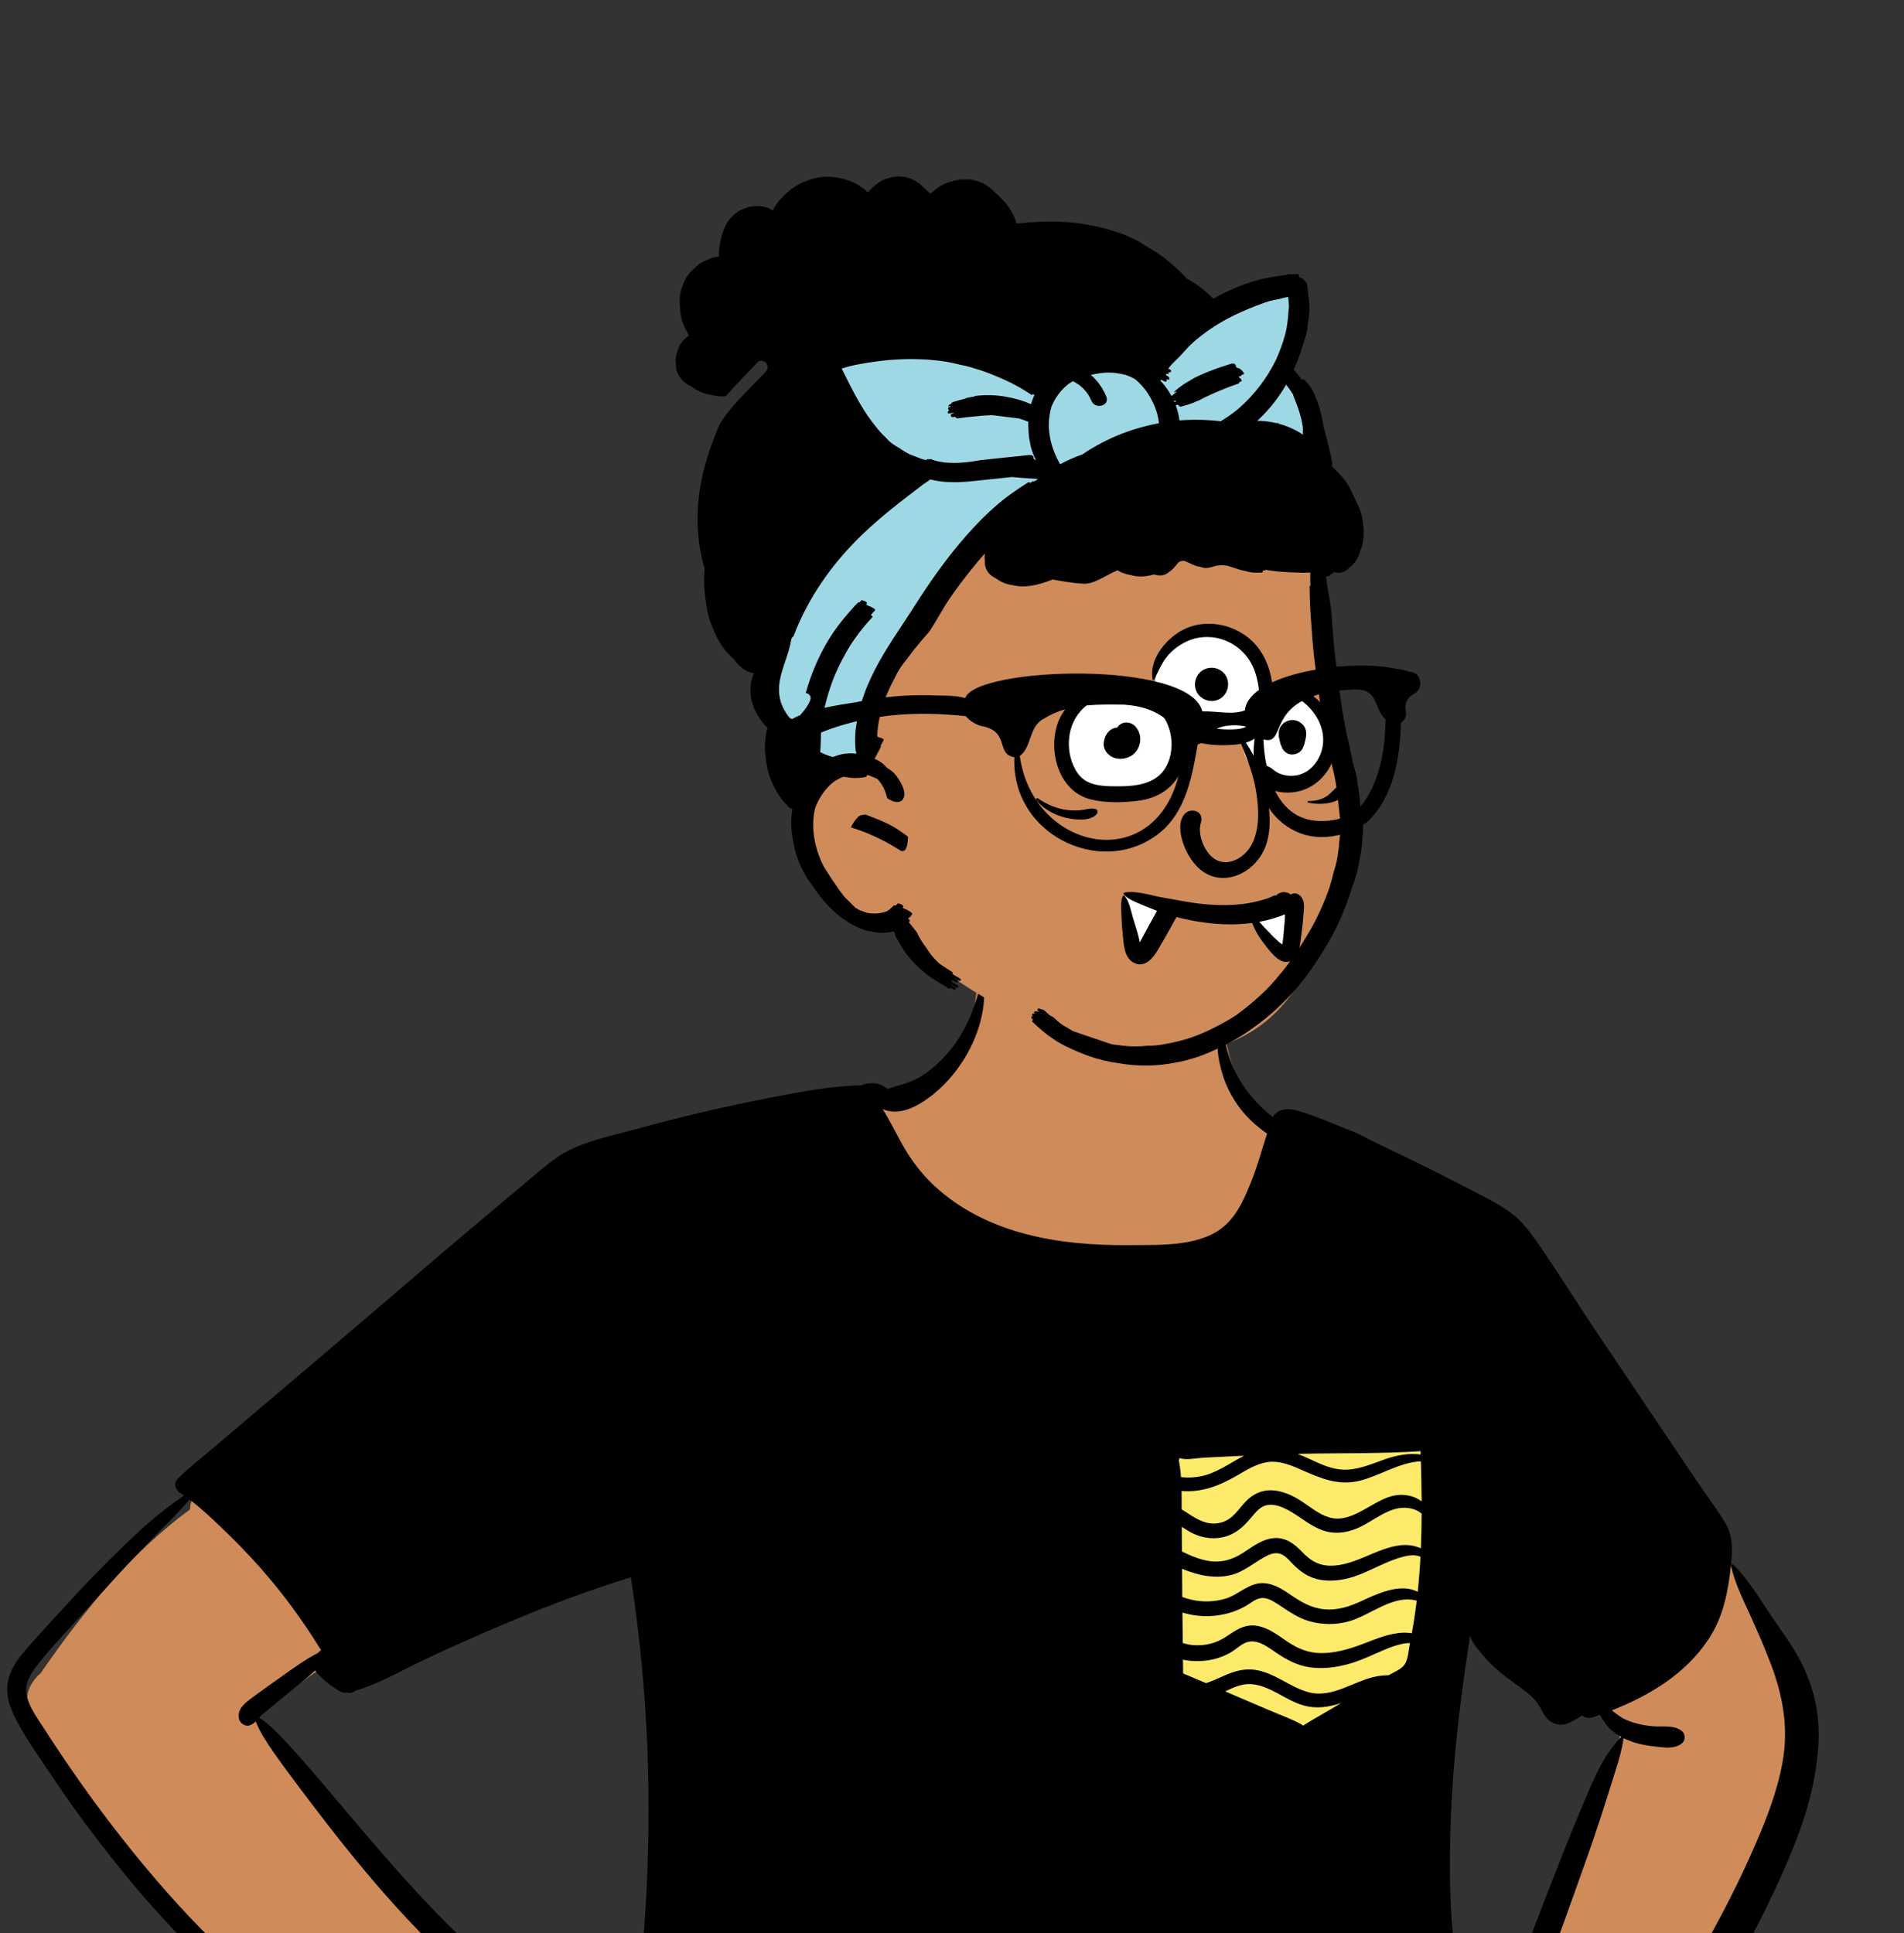 <svg width="260" height="264" viewBox="0 0 260 264" fill="none" xmlns="http://www.w3.org/2000/svg">
<rect x="0" y="0" width="260" height="264" fill="#333333" stroke="none"/>
<path fill-rule="evenodd" clip-rule="evenodd" d="M137.498 128.859C148.834 128.047 164.375 130.295 167.654 143.225C168.671 147.931 170.674 149.996 174.04 153.073C195.405 180.429 120.862 185.028 117.03 158.352C108.957 161.293 100.169 161.916 92.092 164.889C87.71 166.508 83.738 169.062 79.931 171.734C64.407 182.764 49.103 194.109 33.635 205.218C39.621 207.975 51.001 218.503 46.364 225.578C45.284 226.956 43.68 227.906 42.262 228.914L41.514 229.448C39.905 230.601 37.196 232.568 35.698 233.636L35.422 233.837C35.313 233.916 35.191 234.004 35.081 234.083C45.883 249.882 58.525 264.46 72.548 277.475C73.742 278.586 73.253 281.068 71.525 281.358L69.466 281.66C62.818 282.628 56.044 283.5 49.345 282.974C42.82 282.264 38.889 276.486 34.428 272.301C25.521 263.194 17.23 253.479 9.678 243.216L9.521 242.999C7.171 239.786 4.051 236.502 3.822 232.353C3.406 231.106 4.502 229.318 5.555 228.468L5.914 227.949C11.562 219.824 17.953 211.988 25.961 206.103C25.931 205.226 26.337 204.305 27.139 203.724L60.605 179.495C69.24 173.551 77.266 166.564 86.626 161.764C96.196 157.154 106.996 156.973 116.804 153.126C117.012 150.353 122.839 149.645 122.655 150.073C128.804 146.361 131.969 141.943 132.945 137.883C133.922 133.824 132.708 130.121 137.498 128.859ZM220.258 215.845C230.606 200.268 240.47 217.502 244.778 227.89C249.868 242.105 239.327 259.591 232.518 271.845C230.01 275.248 226.711 282.426 222.29 282.947C211.152 282.901 199.998 282.117 188.854 281.883C181.657 280.097 191.754 269.279 198.728 273.23C200.841 274.021 201.897 276.421 203.958 277.191C204.708 277.351 204.76 277.017 205.065 276.269L205.109 276.164C205.653 274.87 206.181 273.569 206.717 272.271C211.255 261.093 216.052 250.013 220.821 238.938C221.84 236.534 220.411 234.553 218.553 233.122C217.131 231.95 211.016 229.091 216.777 230.35C214.559 225.198 217.225 219.97 220.258 215.845ZM194.566 194.522C195.562 194.397 196.842 195.402 196.995 196.375C198.266 204.441 196.85 212.416 195.153 220.306L194.84 221.751C194.214 224.629 193.514 227.564 191.953 230.086C190.359 232.66 187.948 234.601 185.181 235.78C176.302 239.319 165.26 235.819 158.729 229.202C154.551 223.476 158.224 216.284 158.925 210.008C158.262 208.318 158.018 206.362 157.635 204.618L157.588 204.41L156.099 197.906C155.771 196.472 156.815 194.509 158.533 194.706C170.506 196.08 182.607 196.018 194.566 194.522Z" fill="#D08B5B"/>
<rect x="155.422" y="194.865" width="42.042" height="42.27" fill="#FDEA6B"/>
<path fill-rule="evenodd" clip-rule="evenodd" d="M236.38 213.807C236.344 213.646 236.536 213.524 236.661 213.644C238.767 215.675 240.254 218.271 241.887 220.676C243.442 222.967 245.135 225.169 246.295 227.697C247.372 230.047 248.067 232.431 248.274 235.014C248.481 237.578 248.213 240.148 247.761 242.673C246.871 247.648 244.97 252.359 242.883 256.935C240.853 261.383 238.56 265.705 236.139 269.948L235.271 271.463C234.212 273.308 233.142 275.148 231.996 276.935C230.57 279.159 229.268 281.454 227.388 283.31C226.053 284.63 223.537 283.31 224.145 281.422C224.409 280.6 224.616 279.826 225.026 279.063C225.337 278.482 225.687 277.918 226.017 277.345C226.676 276.2 227.329 275.05 227.988 273.904C229.372 271.497 230.83 269.134 232.201 266.719C234.58 262.53 236.825 258.262 238.811 253.871L239.045 253.352C240.872 249.285 242.604 245.073 243.406 240.674C244.252 236.039 243.495 231.67 241.849 227.314C240.998 225.061 240.041 222.859 239.046 220.665L238.855 220.246C237.894 218.152 236.875 216.07 236.38 213.807ZM134.094 133.637C134.114 133.555 134.253 133.549 134.266 133.637C134.857 137.573 133.541 141.736 131.397 145.01C130.226 146.798 128.783 148.413 127.083 149.711L126.95 149.811C125.213 151.11 122.865 152.365 120.709 151.522C120.641 151.496 120.578 151.467 120.518 151.433C120.761 151.809 120.985 152.205 121.214 152.6C121.892 153.777 122.5 154.997 123.161 156.184C124.344 158.308 125.754 160.208 127.535 161.872C134.656 168.522 144.656 170.102 154.047 170.026L154.711 170.02C158.836 169.991 164.231 170.202 167.416 167.215C169.127 165.611 170.069 163.33 170.921 161.189C171.757 159.09 172.33 156.924 173.025 154.789C171.573 153.794 170.242 152.579 169.197 151.158C168.106 149.679 167.283 148.014 166.807 146.236L166.737 145.971C166.369 144.553 166 142.678 166.592 141.339C166.659 141.185 166.913 141.195 166.985 141.339C167.304 141.98 167.365 142.702 167.561 143.387C167.79 144.184 168.047 144.976 168.387 145.731C169.044 147.194 169.913 148.584 170.954 149.802C171.814 150.81 172.746 151.735 173.811 152.513C174.438 151.429 175.894 151.283 177.113 151.64C178.747 152.118 180.359 152.731 181.934 153.379L182.249 153.509C183.806 154.155 185.566 154.749 187.023 155.631C187.909 156.053 188.758 156.478 189.556 156.854C193.536 158.724 197.456 160.709 201.358 162.731L202.195 163.165C203.83 164.017 205.45 164.877 206.872 166.065C208.319 167.274 209.443 168.927 210.499 170.476C212.914 174.018 215.19 177.662 217.577 181.223C222.398 188.409 227.219 195.595 232.068 202.764C233.24 204.499 234.563 206.192 235.615 208.001C236.623 209.73 236.595 211.505 236.399 213.435L236.362 213.789C235.985 217.329 235.337 220.728 233.352 223.764C230.228 228.536 225.305 231.507 220.097 233.553C220.733 234.027 221.331 234.538 222.09 234.864C223.256 235.363 224.5 235.621 225.761 235.724C227.107 235.832 228.624 235.496 229.714 236.411C230.152 236.776 230.164 237.656 229.714 238.021C228.666 238.877 227.311 238.632 226.034 238.488L225.958 238.48C224.773 238.349 223.604 238.129 222.491 237.694C222.216 237.586 221.944 237.465 221.68 237.332C221.688 237.356 221.692 237.383 221.688 237.413C221.498 238.869 221.086 240.245 220.65 241.637L220.374 242.519C219.812 244.32 219.246 246.116 218.663 247.912C217.553 251.332 216.345 254.72 215.132 258.103L214.085 261.023C213.009 264.018 211.92 267.009 210.717 269.954C209.973 271.772 209.225 273.589 208.48 275.405C207.751 277.178 207.145 279.093 206.24 280.782C205.497 282.172 203.468 281.177 203.794 279.748C204.221 277.874 205.025 276.014 205.64 274.19C206.266 272.338 206.878 270.485 207.514 268.637C208.62 265.428 209.845 262.262 211.076 259.099L212.296 255.963C213.493 252.891 214.704 249.821 215.999 246.788L216.14 246.456C217.485 243.284 218.873 239.717 221.316 237.259C221.348 237.225 221.392 237.208 221.437 237.203C220.837 236.878 220.275 236.483 219.78 236.016L219.756 235.991C219.561 235.784 218.754 234.764 218.494 234.154C218.156 234.274 217.818 234.39 217.48 234.504C216.89 234.703 216.402 234.559 216.058 234.244L215.402 234.65C214.701 235.079 213.947 235.485 213.172 235.506C212.196 235.532 211.429 234.993 210.907 234.198C210.438 233.488 210.159 232.721 209.566 232.084C208.982 231.459 208.306 230.931 207.616 230.428L206.802 229.835C205.31 228.745 203.863 227.644 202.661 226.205C202.057 225.478 201.248 224.615 200.88 223.742C200.809 223.574 200.764 223.415 200.756 223.261C200.675 223.806 200.593 224.353 200.511 224.899C199.357 232.573 198.425 240.3 198.128 248.06C197.982 251.888 197.916 255.72 198.087 259.549C198.172 261.462 198.311 263.373 198.504 265.279C198.599 266.234 198.698 267.188 198.814 268.139L198.841 268.359C198.875 268.65 198.897 268.932 198.871 269.2C199.801 269.658 200.335 270.817 200.707 271.721C200.99 272.41 200.771 273.08 200.314 273.564C200.859 274.061 201.345 274.644 201.753 275.312C201.835 275.447 201.658 275.553 201.552 275.468C200.883 274.936 200.162 274.498 199.41 274.162C199.015 274.312 198.584 274.352 198.187 274.243C197.756 274.124 197.384 273.837 197.116 273.471C194.98 273.12 192.759 273.549 190.837 274.887C190.437 275.166 190.076 275.481 189.732 275.823C189.673 275.883 189.611 275.959 189.55 276.033L189.97 276.194C190.143 276.26 190.286 276.311 190.34 276.322C190.706 276.397 191.078 276.437 191.45 276.469L192.007 276.515C194.147 276.692 196.281 276.751 198.271 277.647C198.69 277.835 198.544 278.48 198.149 278.588C196.695 278.982 195.253 278.952 193.774 278.846L193.456 278.822C192.081 278.717 190.604 278.723 189.263 278.343C189.584 279.222 189.147 280.37 187.805 280.549C183.776 281.086 179.722 280.833 175.689 280.477C171.616 280.118 167.544 279.778 163.461 279.565C150.251 278.869 137.021 279.003 123.799 279.192L116.328 279.3C110.369 279.384 104.41 279.449 98.451 279.404L95.662 279.378C94.483 279.366 93.304 279.352 92.127 279.317L91.421 279.294C90.018 279.243 88.161 279.454 86.942 278.624C85.936 277.939 85.712 276.684 86.318 275.671C86.494 275.38 86.735 275.12 86.986 274.866C87.501 270.46 87.791 266.032 88.087 261.606C89.114 246.118 88.513 230.711 86.145 215.379C79.79 217.322 73.532 219.759 67.435 222.373C64.137 223.787 60.856 225.254 57.614 226.792C54.654 228.198 51.681 229.954 48.518 230.867C48.231 231.122 47.829 231.244 47.472 231.13L47.426 231.114H47.424C47.099 231.19 46.737 231.144 46.383 230.93C46.311 230.887 46.239 230.843 46.167 230.798L46.059 230.73C44.946 230.028 43.826 229.164 43.038 228.107C42.081 228.995 41.052 229.808 40.04 230.632C38.942 231.529 37.847 232.429 36.761 233.338C36.33 233.699 35.855 234.044 35.475 234.46L35.419 234.521C35.411 234.531 35.402 234.541 35.395 234.551C37.04 235.616 38.481 237.233 39.772 238.638C41.158 240.147 42.496 241.703 43.824 243.266L45.108 244.782C54.194 255.515 63.373 266.637 75.136 274.526C76.995 275.773 75.223 278.81 73.376 277.535C69.882 275.128 66.576 272.454 63.4 269.641C57.835 264.715 52.828 259.188 48.14 253.429C45.768 250.514 43.465 247.528 41.209 244.522L40.443 243.503C39.422 242.143 38.407 240.779 37.435 239.385L37.232 239.092C36.38 237.862 35.473 236.479 34.923 235.062C34.712 235.276 34.473 235.455 34.125 235.591C33.529 235.823 32.798 235.335 32.652 234.754C32.297 233.344 33.523 232.505 34.52 231.757C35.73 230.852 36.964 229.979 38.2 229.111L38.642 228.799C40.187 227.702 41.741 226.577 43.425 225.71C43.475 225.643 43.537 225.579 43.606 225.524C43.687 225.461 43.765 225.399 43.845 225.338C41.834 222.075 39.628 218.938 37.167 215.975C35.316 213.746 33.352 211.617 31.273 209.601L30.339 208.696C28.926 207.332 27.457 205.947 25.89 204.761L25.399 205.318C24.743 206.059 24.081 206.795 23.382 207.492C22.004 208.861 20.646 210.259 19.294 211.655C17.048 213.98 14.879 216.375 12.716 218.774L11.635 219.974C9.383 222.474 6.971 224.928 4.923 227.599L4.821 227.735C3.927 228.934 3.291 230.261 3.706 231.784C4.107 233.253 5.06 234.555 5.881 235.823L5.963 235.95C9.316 241.175 12.907 246.266 16.754 251.138C24.459 260.896 33.248 270.144 43.735 276.929C45.189 277.869 43.83 280.207 42.375 279.256C36.25 275.251 30.624 270.441 25.448 265.275C20.697 260.534 16.391 255.314 12.356 249.956C10.389 247.342 8.504 244.672 6.698 241.944C4.947 239.296 2.921 236.572 1.651 233.651C0.985 232.114 0.74 230.451 1.285 228.832C1.785 227.344 2.774 226.108 3.802 224.946L3.899 224.837C6.263 222.181 8.669 219.556 11.097 216.956C13.533 214.348 16.08 211.833 18.681 209.392C20.724 207.471 22.854 205.777 25.131 204.209C24.926 204.064 24.721 203.924 24.512 203.789C23.876 203.375 23.716 202.489 24.273 201.927C25.797 200.388 27.552 199.05 29.204 197.649C30.757 196.332 32.31 195.014 33.863 193.695C37.023 191.015 40.184 188.333 43.344 185.651C49.021 180.834 54.666 175.984 60.324 171.146C62.683 169.129 65.064 167.138 67.439 165.14L71.659 161.588L73.723 159.854C74.78 158.968 75.86 158.092 77.063 157.417C79.892 155.827 83.294 155.139 86.411 154.296L86.618 154.24C90.115 153.283 93.63 152.382 97.165 151.579C100.704 150.776 104.257 150.045 107.825 149.383C111.033 148.787 114.316 148.276 117.586 148.2C118.397 147.891 119.416 147.783 120.214 148.113C120.544 148.25 120.888 148.451 121.194 148.705C122.794 148.142 124.372 147.874 125.866 146.923C127.357 145.974 128.678 144.727 129.789 143.353C132.085 140.509 133.287 137.148 134.094 133.637ZM170.857 229.969C169.59 229.88 168.449 230.404 167.316 230.962C167.954 231.239 168.592 231.514 169.23 231.786L173.477 233.6C174.88 234.198 176.365 234.718 177.698 235.455C177.793 235.508 177.869 235.572 177.926 235.646C179.312 234.758 180.778 233.966 182.183 233.122C182.504 232.93 182.828 232.738 183.151 232.545C181.478 233.105 179.762 233.386 177.945 232.86C175.522 232.161 173.418 230.149 170.857 229.969ZM174.33 225.716L174.103 225.562C172.873 224.718 171.406 223.633 169.913 224.391C169.209 224.749 168.633 225.325 167.94 225.71C167.242 226.099 166.475 226.397 165.698 226.577C164.407 226.875 162.928 226.919 161.54 226.631L161.561 228.508C162.611 228.942 163.655 229.386 164.699 229.834C165.376 229.602 166.028 229.323 166.714 229.018L167.177 228.811C168.497 228.217 169.83 227.82 171.29 228.008C174.039 228.36 176.116 230.404 178.744 231.085C181.966 231.922 184.873 229.517 187.917 228.923C188.419 228.824 188.936 228.766 189.451 228.757L189.622 228.756L189.698 228.711C190.353 228.327 191.333 227.959 191.79 227.312C192.286 226.611 192.328 225.435 192.491 224.611C192.508 224.529 192.525 224.444 192.54 224.362C192.252 224.362 191.961 224.376 191.665 224.431C190.735 224.603 189.861 224.932 188.994 225.3C187.357 225.995 185.756 226.788 184.032 227.251C182.344 227.705 180.58 227.921 178.841 227.669C177.145 227.424 175.735 226.659 174.33 225.716ZM174.595 219.118L174.34 218.954C173.669 218.525 172.899 218.081 172.076 218.239C171.341 218.381 170.709 218.966 170.069 219.327C168.664 220.12 167.088 220.553 165.48 220.663C164.143 220.754 162.755 220.591 161.468 220.194L161.513 224.349C161.984 224.499 162.472 224.607 162.985 224.645C164.544 224.761 166.066 224.387 167.373 223.527L168.035 223.088C169.167 222.343 170.229 221.753 171.728 222.024C173.211 222.295 174.455 223.246 175.668 224.074L175.867 224.208C177.259 225.128 178.671 225.721 180.379 225.736C182.223 225.75 184.047 225.237 185.764 224.605C187.469 223.979 189.09 223.229 190.913 222.999C191.471 222.929 192.151 222.908 192.791 223.018C192.875 222.546 192.956 222.077 193.032 221.606C193.197 220.593 193.338 219.583 193.461 218.571C190.226 217.7 187.239 220.517 184.235 221.386C182.492 221.889 180.594 221.883 178.852 221.396C177.239 220.946 175.971 220.012 174.595 219.118ZM174.603 212.12C173.912 211.987 173.23 212.306 172.642 212.634C171.144 213.465 169.852 214.621 168.155 215.058C165.973 215.62 163.585 215.136 161.418 214.217C161.426 215.5 161.437 216.783 161.447 218.066C161.855 218.22 162.273 218.345 162.7 218.444C164.217 218.791 165.825 218.744 167.318 218.307C168.842 217.86 170.01 216.656 171.537 216.28C173.099 215.894 174.572 216.645 175.83 217.498L176.209 217.757C177.648 218.734 179.044 219.582 180.844 219.748C182.747 219.923 184.402 219.327 186.102 218.537L186.498 218.354C188.651 217.364 191.446 216.238 193.596 217.364C193.765 215.766 193.887 214.169 193.97 212.568C193.674 212.458 193.368 212.378 193.015 212.376C192.172 212.372 191.287 212.638 190.501 212.915C188.783 213.522 187.184 214.426 185.483 215.075C183.871 215.692 182.086 216.013 180.366 215.737C178.773 215.481 177.578 214.648 176.477 213.507L176.317 213.338C175.834 212.824 175.318 212.259 174.603 212.12ZM175.864 206.188C175.068 205.767 174.098 205.376 173.177 205.499C172.298 205.615 171.712 206.211 171.171 206.849L170.878 207.198C169.91 208.344 168.957 209.307 167.464 209.779C165.918 210.265 164.278 210.074 162.84 209.362C162.328 209.109 161.853 208.794 161.375 208.483L161.401 211.854C162.356 212.329 163.328 212.759 164.394 213.019C166.363 213.498 168.037 213.143 169.721 212.057L169.897 211.942C171.166 211.109 172.466 210.117 174.033 210.024C175.561 209.932 176.709 210.78 177.715 211.818L177.833 211.941C179.103 213.28 180.385 213.934 182.274 213.779C184.105 213.63 185.819 212.821 187.496 212.124L187.649 212.061C189.183 211.431 190.951 210.782 192.635 211.023C193.038 211.08 193.56 211.205 194.025 211.423C194.092 209.846 194.124 208.267 194.13 206.687C193.173 205.856 191.684 205.719 190.486 206.059C188.61 206.591 187.074 207.965 185.283 208.711C183.694 209.373 182.037 209.521 180.417 208.895C178.744 208.248 177.432 207.016 175.864 206.188ZM194.025 199.547C191.221 199.644 188.479 201.468 185.802 202.164C182.812 202.94 180.372 201.882 177.708 200.707L177.364 200.555C175.997 199.955 174.529 199.416 173.014 199.661C171.537 199.902 170.232 200.72 168.962 201.46L168.719 201.6C166.406 202.917 164.05 203.819 161.35 203.594C161.365 204.442 161.359 205.287 161.361 206.116C161.804 206.369 162.231 206.657 162.637 206.919L162.782 207.011C164.07 207.817 165.397 208.346 166.932 207.849C168.415 207.367 169.112 206.076 170.13 205.013C171.066 204.036 172.287 203.443 173.656 203.499C175.129 203.558 176.521 204.207 177.738 205C178.955 205.793 180.132 206.817 181.556 207.215C184.75 208.102 187.486 204.723 190.507 204.197C191.775 203.975 193.173 204.256 194.13 205.021C194.12 203.199 194.08 201.373 194.025 199.547ZM169.894 198.782C169.499 198.797 169.104 198.814 168.709 198.831C167.247 198.894 165.785 198.966 164.323 199.048C163.311 199.103 162.066 199.414 161.073 199.105C161.048 199.207 161.014 199.304 160.97 199.399C161.12 200.147 161.213 200.921 161.27 201.703C162.187 201.802 163.118 201.768 164.023 201.58C166.192 201.13 167.954 199.761 169.894 198.782ZM193.983 198.154C188.644 198.522 183.264 198.396 177.917 198.511L177.275 198.526C177.25 198.526 177.225 198.529 177.199 198.529C177.813 198.766 178.421 199.038 179.027 199.316L179.633 199.594C181.066 200.253 182.523 200.792 184.127 200.676C185.844 200.551 187.463 199.85 189.068 199.283C190.6 198.742 192.364 198.378 193.997 198.615C193.993 198.461 193.989 198.309 193.983 198.154Z" fill="black"/>
<path fill-rule="evenodd" clip-rule="evenodd" d="M123.981 43.648C137.266 42.921 149.036 39.179 158.387 47.554C158.387 47.554 173.515 36.228 176.039 40.541C177.731 43.432 175.385 47.312 176.014 50.879C180.115 57.887 179.883 69.75 180.115 72.53C180.7 79.537 184.381 105.904 184.381 112.166C184.381 115.362 181.752 123.732 180.115 128.39C176.472 138.758 169.517 144.042 158.111 144.042C146.705 144.042 128.089 134.486 122.119 126C121.595 125.257 118.212 127.426 114.672 123.663C110.838 119.586 108.711 111.81 108.711 107.175C108.711 101.293 104.919 97.214 105.36 89.685C106.345 72.87 109.766 44.426 123.981 43.648Z" fill="#D08B5B"/>
<path fill-rule="evenodd" clip-rule="evenodd" d="M176.053 40.501C177.744 43.391 175.399 47.271 176.027 50.838C177.61 53.542 178.547 56.97 179.115 60.319L176.014 61.969L174.867 62.138C156.262 64.888 144.388 67.362 139.244 69.562C134.048 71.784 127.742 79.589 120.326 92.976L120.101 93.383L118.631 103.374L111.894 105.445L108.723 106.952C108.647 101.167 104.937 97.095 105.374 89.644C106.359 72.829 109.779 44.385 123.995 43.607C137.279 42.88 149.049 39.138 158.401 47.513C168.486 39.962 174.37 37.625 176.053 40.501Z" fill="#9FD8E5"/>
<path fill-rule="evenodd" clip-rule="evenodd" d="M122.497 24.098C122.67 24.088 122.845 24.096 123.02 24.113C123.212 24.122 123.404 24.141 123.595 24.179C124.572 24.367 125.442 24.885 126.117 25.614C126.136 25.633 126.151 25.654 126.167 25.673C126.484 25.912 126.777 26.183 127.04 26.47C127.087 26.425 127.131 26.381 127.179 26.337C127.319 26.214 127.464 26.098 127.616 25.988C128.251 25.442 128.996 25.045 129.798 24.819L129.907 24.79C129.929 24.783 129.95 24.779 129.971 24.775C130.54 24.585 131.139 24.488 131.742 24.489C132.463 24.466 133.186 24.585 133.86 24.863C134.659 25.195 135.355 25.72 135.939 26.349C136.323 26.662 136.658 27.007 137.012 27.385C137.744 28.169 138.321 29.086 138.686 30.097C138.737 30.238 138.781 30.384 138.821 30.53C139.713 30.426 140.609 30.352 141.505 30.316C142.51 30.255 143.516 30.234 144.524 30.268C147.3 30.359 150.016 30.849 152.645 31.747C153.172 31.904 153.684 32.102 154.177 32.347C154.951 32.656 155.683 33.049 156.372 33.525L156.959 33.874C157.254 34.05 157.549 34.228 157.835 34.41C158.516 34.848 159.161 35.338 159.772 35.866C160.418 36.389 161.027 36.957 161.607 37.553C161.764 37.714 161.916 37.878 162.066 38.042C163.402 38.765 164.59 39.691 165.697 40.795C166.575 40.288 167.484 39.829 168.422 39.421C169.39 39.001 170.619 38.567 171.633 38.282C172.544 38.027 173.444 37.851 174.357 37.722C174.772 37.65 175.19 37.593 175.609 37.544L175.593 37.551C175.888 37.519 176.181 37.492 176.478 37.466L176.47 37.464C176.596 37.454 176.725 37.443 176.851 37.435L177.159 37.41C177.252 37.401 177.387 37.618 177.395 37.695L177.406 37.773C177.475 37.851 177.538 37.938 177.583 37.991C177.638 37.986 177.692 37.982 177.747 37.98C177.912 37.965 178.101 38.259 178.198 38.371L178.286 38.474C178.386 38.595 178.486 38.733 178.502 38.885C178.609 39.762 178.711 40.641 178.803 41.52C178.839 42.186 178.803 42.845 178.694 43.498C178.612 44.132 178.527 44.766 178.443 45.398C178.308 45.842 178.175 46.286 178.042 46.73C177.99 46.899 177.931 47.066 177.874 47.233C177.537 48.348 177.141 49.433 176.67 50.485C177.014 50.866 177.334 51.261 177.632 51.669C177.703 51.742 177.775 51.815 177.842 51.891C177.861 51.862 177.888 51.834 177.918 51.819C178.019 51.775 178.093 51.828 178.156 51.914C178.82 52.55 179.303 53.292 179.602 54.14L179.789 54.582C179.82 54.656 179.85 54.73 179.881 54.803C180.119 55.446 180.302 56.105 180.454 56.773C180.59 57.299 180.687 57.831 180.75 58.37C181.205 59.902 181.566 61.471 181.905 63.018C181.959 63.261 181.933 63.478 181.856 63.664L182.054 63.858L182.394 64.196C182.964 64.766 183.545 65.365 183.968 66.043C184.407 66.747 184.73 67.499 185.088 68.246L185.165 68.404L185.323 68.722C185.494 69.069 185.575 69.261 185.727 69.68C185.978 70.38 186.113 71.084 186.176 71.826C186.269 72.906 186.256 74.083 185.784 75.087C185.782 75.095 185.777 75.102 185.773 75.108C185.558 76.078 185.027 76.978 184.219 77.553C184.047 77.716 183.861 77.862 183.663 77.978C183.187 78.258 182.75 78.283 182.231 78.153L182.166 78.136C182.101 78.12 182.042 78.105 181.985 78.092C182.069 78.162 182.111 78.244 181.985 78.303C181.862 78.363 181.753 78.396 181.649 78.409C181.694 78.466 181.698 78.527 181.605 78.578C181.403 78.686 181.238 78.72 181.07 78.69L181.105 78.984C181.382 81.207 181.629 81.647 181.846 84.035C181.989 86.481 182.217 88.919 182.531 91.348L182.639 92.231C182.986 95.028 183.376 97.845 183.973 100.597C184.274 101.799 184.534 103.01 184.753 104.23C185.063 105.158 185.28 106.107 185.4 107.075C185.575 108.059 185.695 109.053 185.765 110.055C186.007 110.695 186.125 111.346 186.119 112.01C186.151 112.901 186.121 113.791 186.026 114.677C185.973 115.598 185.847 116.511 185.647 117.416C185.467 118.657 185.141 119.855 184.673 121.018C184.297 122.315 183.838 123.588 183.315 124.832C182.503 126.76 181.523 128.55 180.408 130.315C179.362 131.969 178.24 133.563 176.959 135.045C175.302 136.959 173.413 138.714 171.342 140.193C170.162 141.068 168.916 141.854 167.613 142.527C166.019 143.351 164.4 144.093 162.673 144.593C161.596 144.906 160.5 145.122 159.391 145.287C157.213 145.61 154.957 145.561 152.767 145.183C151.354 144.993 149.965 144.663 148.652 144.192C147.572 143.803 146.543 143.357 145.515 142.854C144.985 142.598 144.475 142.302 143.986 141.971C143.164 141.436 142.394 140.832 141.678 140.164C141.444 139.963 141.216 139.758 140.992 139.542C140.885 139.447 140.944 139.305 141.068 139.272L141.106 139.267C141.058 139.223 141.007 139.179 140.959 139.132C140.948 139.124 140.94 139.113 140.931 139.103C140.908 139.081 140.883 139.06 140.862 139.039C140.78 138.967 140.862 138.807 140.933 138.769C140.961 138.754 140.997 138.752 141.037 138.756C141.028 138.747 141.022 138.741 141.014 138.735C141.005 138.728 141.003 138.712 141.005 138.695L140.973 138.669C140.866 138.574 140.921 138.435 141.047 138.399C141.109 138.38 141.211 138.39 141.317 138.413L141.357 138.422L141.285 138.354C141.159 138.244 141.199 138.122 141.355 138.084C141.471 138.091 141.586 138.107 141.7 138.135L141.785 138.158C141.827 138.168 141.867 138.181 141.91 138.194C141.838 138.128 141.766 138.065 141.697 137.999C141.627 137.938 141.701 137.763 141.764 137.727C141.851 137.678 142.019 137.746 142.097 137.803C142.289 137.824 142.542 137.908 142.635 137.989C142.89 138.234 143.153 138.468 143.421 138.697C143.583 138.747 143.737 138.815 143.855 138.917C144.159 139.208 144.475 139.483 144.798 139.749L145.043 139.919C145.084 139.947 145.125 139.974 145.167 140.001C145.631 140.273 146.094 140.544 146.556 140.817C148.249 141.391 149.942 141.967 151.633 142.539L151.856 142.607L153.498 142.81C154.578 142.924 155.659 142.918 156.739 142.793C157.548 142.803 158.352 142.723 159.142 142.558C160.485 142.33 161.803 141.994 163.084 141.525C164.56 140.986 165.966 140.276 167.339 139.511C167.832 139.234 168.317 138.94 168.794 138.629C168.947 138.519 169.101 138.407 169.255 138.293C170.269 137.53 171.239 136.716 172.173 135.856C172.612 135.453 173.033 135.032 173.44 134.597C173.499 134.533 173.556 134.472 173.613 134.408C174.003 133.982 174.38 133.54 174.741 133.083L175.084 132.695C176.472 130.964 177.705 129.102 178.814 127.185C179.914 125.284 180.821 123.285 181.542 121.216C181.774 120.478 181.976 119.73 182.145 118.974C182.457 118.065 182.661 117.133 182.756 116.182C182.788 115.996 182.813 115.81 182.838 115.624L182.853 115.33C182.855 115.282 182.857 115.233 182.857 115.184C182.9 114.888 182.935 114.592 182.963 114.296C182.98 113.999 182.99 113.7 182.992 113.402L182.969 111.574C182.963 111.517 182.957 111.458 182.952 111.399L182.906 110.995C182.805 110.162 182.727 109.328 182.626 108.495C182.626 108.491 182.626 108.484 182.623 108.478C182.586 108.167 182.545 107.854 182.499 107.542C182.476 107.356 182.446 107.17 182.419 106.984L182.366 106.658C182.268 106.092 182.15 105.531 182.006 104.975L181.943 104.737L181.576 102.888L181.162 101.068C180.895 99.849 180.671 98.621 180.494 97.382C180.174 95.408 179.9 93.432 179.661 91.447C179.649 91.352 179.636 91.255 179.626 91.16C179.383 89.319 179.208 87.472 179.094 85.618C178.94 83.792 178.852 81.962 178.829 80.13C178.827 80.047 178.881 79.98 178.947 79.941L178.941 79.589C178.933 79.277 178.928 79.651 178.925 79.296L178.921 78.319C178.921 78.237 178.922 78.181 178.924 78.177C177.797 78.255 177.04 78.191 175.952 78.133L175.768 78.124C174.77 78.078 173.779 77.968 172.795 77.802C172.791 77.853 172.757 77.889 172.7 77.9C172.599 77.904 172.504 77.904 172.407 77.906L172.443 78.043C172.445 78.113 172.413 78.158 172.346 78.177L172.065 78.189C171.689 78.205 171.312 78.213 170.94 78.162C170.604 78.118 170.278 78.039 169.953 77.946C169.753 77.912 169.548 77.866 169.34 77.807C168.804 77.653 168.273 77.445 167.735 77.281C167.187 77.164 166.631 77.126 166.049 77.266C165.433 77.412 164.912 77.676 164.267 77.515C164.139 77.484 164.014 77.435 163.89 77.384L163.775 77.376C163.755 77.374 163.735 77.372 163.715 77.369C163.042 77.272 162.444 76.845 161.803 76.617C161.579 76.562 161.357 76.576 161.14 76.667L161.086 76.691L160.873 76.85C160.787 76.951 160.702 77.053 160.619 77.156L160.493 77.31C160.264 77.595 160.019 77.851 159.722 78.037C159.363 78.369 158.938 78.563 158.43 78.576C158.141 78.585 157.854 78.523 157.576 78.435C156.526 78.76 155.402 78.826 154.354 78.509C153.939 78.445 153.532 78.333 153.142 78.158C152.959 78.075 152.775 77.978 152.598 77.87C151.858 78.183 151.158 78.599 150.444 78.959L150.283 79.04C149.552 79.404 148.744 79.76 147.918 79.707C146.876 79.639 145.854 79.5 144.834 79.324C144.825 79.324 144.815 79.322 144.806 79.32L144.666 79.297L144.155 79.207L143.744 79.13L143.533 79.211C141.844 79.852 139.992 80.352 138.294 79.903C137.554 79.813 136.86 79.563 136.234 79.138C136.213 79.123 136.192 79.109 136.171 79.092C136.072 79.041 135.979 78.984 135.897 78.923L135.879 78.909L135.863 78.895L135.855 78.891C134.929 78.464 134.398 77.555 134.491 76.537C134.434 76.213 134.436 75.896 134.499 75.558C134.198 75.915 133.89 76.268 133.578 76.619C132.437 77.997 131.319 79.402 130.284 80.865L130.047 81.203C129.477 82.008 128.948 82.841 128.459 83.699C127.964 84.547 127.456 85.386 126.931 86.215C126.248 86.971 125.588 87.745 124.952 88.538L124.681 88.879L123.766 90.086C123.119 90.856 122.581 91.697 122.158 92.61C121.81 93.259 121.489 93.92 121.2 94.599C121.108 94.803 121.019 95.011 120.933 95.218C120.635 96.027 120.385 96.852 120.189 97.703C120.031 98.32 119.918 98.944 119.851 99.578L119.83 99.79C119.805 100.039 119.786 100.288 119.775 100.537C119.836 100.574 119.887 100.609 119.925 100.645L120.079 100.7L120.203 100.737C120.397 100.798 120.732 100.922 120.652 101.076L120.245 101.854C120.288 101.899 120.307 101.945 120.279 101.996C120.007 102.518 119.733 103.04 119.459 103.562C119.451 103.581 119.436 103.596 119.421 103.606C119.655 103.714 119.883 103.832 120.1 103.961C120.524 104.215 120.836 104.509 121.125 104.851C121.428 105.033 121.715 105.232 121.985 105.46C122.318 105.811 122.609 106.196 122.855 106.612C123.083 107.005 123.269 107.415 123.412 107.844C123.475 108.07 123.505 108.305 123.503 108.543C123.248 110.349 121.188 109.112 121.148 108.953C120.865 107.863 120.541 107.174 119.811 106.362L119.792 106.35C119.371 106.164 118.953 105.98 118.517 105.836C118.451 105.849 118.384 105.857 118.316 105.868C118.392 105.976 118.354 106.081 118.201 106.1C117.536 106.231 116.866 106.267 116.191 106.21L115.167 106.064C114.742 106.228 114.336 106.438 113.953 106.688L113.826 106.772L113.803 106.789C112.814 107.586 112.051 108.645 111.528 109.799C111.482 109.902 111.437 110.005 111.394 110.11L111.332 110.268L111.328 110.276C110.645 112.967 111.254 115.922 112.502 118.363C113.183 119.455 113.893 120.527 114.636 121.577L115.357 122.522C115.782 122.924 116.2 123.336 116.607 123.759C116.67 123.822 116.737 123.885 116.805 123.947C117.02 124.088 117.239 124.213 117.463 124.319C117.549 124.348 117.638 124.376 117.726 124.399C118.156 124.606 118.607 124.716 119.082 124.729C119.708 124.77 120.316 124.697 120.904 124.51L121.021 124.471L121.108 124.439C121.428 124.234 121.725 123.978 122.008 123.678C122.071 123.613 122.189 123.613 122.324 123.649C122.398 123.573 122.472 123.492 122.541 123.406C122.59 123.353 122.666 123.351 122.725 123.391C122.925 123.368 123.467 123.676 123.326 123.839C123.302 123.877 123.273 123.911 123.248 123.947C123.342 123.995 123.437 124.05 123.522 124.107C123.964 124.231 124.618 124.673 124.565 124.807L124.559 124.817C124.456 125.012 124.323 125.175 124.159 125.304L124.104 125.346L123.979 125.432C124.154 125.543 124.302 125.669 124.228 125.758C124.194 125.823 124.158 125.887 124.116 125.944C124.475 126.388 124.831 126.836 125.185 127.284C125.539 128.053 125.978 128.772 126.501 129.438C126.937 130.16 127.462 130.809 128.075 131.388C128.126 131.439 128.179 131.488 128.229 131.536C128.681 131.871 129.154 132.185 129.647 132.486L129.859 132.614C129.971 132.682 130.158 132.766 130.07 132.929C130.059 132.95 130.047 132.967 130.032 132.98C130.342 133.183 130.662 133.375 130.993 133.553L131.025 133.572C131.15 133.652 131.319 133.797 131.141 133.916C130.989 134.017 130.586 133.743 130.397 133.616C130.361 133.616 130.319 133.606 130.276 133.593C130.34 133.627 130.402 133.663 130.465 133.699L130.561 133.751C130.635 133.796 130.997 134.036 130.744 134.138C130.62 134.148 130.506 134.117 130.401 134.045C130.276 133.984 130.154 133.918 130.034 133.85C130.076 133.916 130.076 133.982 129.971 134.024C129.935 134.026 129.899 134.024 129.863 134.02C130.112 134.178 130.367 134.326 130.631 134.466L130.673 134.492C130.785 134.565 130.962 134.702 130.833 134.821C130.687 134.952 130.287 134.673 130.184 134.609L129.876 134.425C129.853 134.436 129.827 134.44 129.8 134.442C129.893 134.5 129.979 134.561 130.074 134.616L130.203 134.686C130.365 134.776 130.593 134.923 130.51 135.07C130.428 135.216 130.182 135.096 130.023 135.001L129.852 134.895C129.845 134.891 129.837 134.886 129.829 134.882L129.823 134.907C129.821 134.911 129.82 134.916 129.817 134.92C129.738 135.058 129.539 134.967 129.402 134.888L129.292 134.821C129.105 134.708 128.92 134.596 128.736 134.483L128.461 134.314H128.457C127.506 133.741 126.627 133.17 125.799 132.435C125.303 131.995 124.841 131.53 124.403 131.033C123.522 130.038 122.866 128.899 122.234 127.736C122.223 127.717 122.238 127.668 122.263 127.616C122.193 127.472 122.126 127.326 122.059 127.176C121.409 127.358 120.684 127.411 120.016 127.366C119.657 127.343 119.303 127.28 118.951 127.185C117.827 127.028 116.744 126.515 115.808 125.899C115.749 125.861 115.696 125.819 115.641 125.781C115.255 125.563 114.888 125.31 114.541 125.02C113.862 124.458 113.215 123.832 112.626 123.179C112.201 122.672 111.798 122.146 111.42 121.601C111.037 121.062 110.649 120.523 110.261 119.984C109.184 118.293 108.494 116.346 108.227 114.358C108.096 113.624 108.028 112.882 108.043 112.143C108.054 111.608 108.113 111.067 108.216 110.528C108.155 110.469 108.094 110.41 108.033 110.349C107.999 110.408 107.965 110.45 107.944 110.429L107.461 109.944C107.118 109.597 106.888 109.342 106.494 108.782C105.865 107.888 105.397 106.905 105.049 105.87C104.799 105.13 104.632 104.289 104.567 103.475C104.546 103.34 104.524 103.203 104.508 103.063C104.373 101.962 104.497 100.907 104.664 99.821C104.674 99.749 104.71 99.705 104.758 99.681C104.771 99.596 104.785 99.507 104.8 99.419C103.403 97.937 102.398 96.151 102.48 93.994C102.506 93.314 102.645 92.644 102.911 92.019L102.943 91.948C101.777 91.768 100.853 90.947 100.158 89.93C100.096 89.881 100.037 89.832 99.979 89.783C98.737 88.719 97.876 87.213 97.286 85.623C96.864 84.699 96.584 83.712 96.466 82.689C96.457 82.615 96.452 82.543 96.446 82.47C96.157 80.852 96.084 79.216 96.217 77.606C95.928 76.609 95.692 75.594 95.531 74.556C95.455 74.062 95.402 73.567 95.362 73.073L95.358 73.045L95.352 72.956L95.334 72.734C95.331 72.698 95.328 72.661 95.326 72.624C94.97 68.097 95.98 63.642 97.65 59.449C97.795 59.072 97.945 58.696 98.1 58.322L98.264 57.933C99.941 55.223 102.457 53.032 104.589 50.717C105.325 49.919 104.135 48.72 103.397 49.522C101.98 51.059 100.461 52.532 99.089 54.113C98.847 54.131 98.604 54.137 98.362 54.125C97.941 54.104 97.531 54.036 97.135 53.928C96.146 53.783 95.246 53.383 94.428 52.795C93.334 52.284 92.4 51.32 92.307 50.063C92.297 49.936 92.299 49.811 92.307 49.687C92.206 49.072 92.297 48.427 92.554 47.833C92.598 47.67 92.655 47.51 92.727 47.351C92.936 46.88 93.279 46.428 93.699 46.121C93.709 46.115 93.718 46.111 93.726 46.104C93.77 46.058 93.813 46.011 93.861 45.969C93.933 45.903 94.009 45.842 94.089 45.785C93.804 45.316 93.547 44.834 93.328 44.32C93.09 43.762 92.967 43.196 92.9 42.598C92.872 42.361 92.862 42.127 92.858 41.892C92.845 41.784 92.837 41.674 92.828 41.564C92.775 40.727 92.872 39.859 93.184 39.077C93.208 39.018 93.237 38.958 93.264 38.897C93.323 38.72 93.389 38.542 93.469 38.369C93.781 37.703 94.224 37.139 94.77 36.676C95.065 36.378 95.396 36.114 95.756 35.89C95.969 35.757 96.212 35.638 96.467 35.541C96.922 35.3 97.506 35.08 97.981 35.063C98.037 35.061 98.088 35.068 98.143 35.068C98.187 33.854 98.343 32.533 98.822 31.434C99.1 30.638 99.517 29.93 100.146 29.42C100.51 29.039 100.959 28.729 101.519 28.527L101.619 28.492L101.657 28.482C102.161 28.237 102.705 28.139 103.264 28.142C103.915 28.108 104.579 28.23 105.146 28.53C105.264 28.594 105.391 28.672 105.511 28.757C105.602 28.575 105.703 28.391 105.819 28.207C106.226 27.554 106.717 26.985 107.286 26.468C107.354 26.406 107.428 26.351 107.499 26.292C107.775 26.041 108.068 25.808 108.372 25.597C109.028 25.14 109.747 24.8 110.501 24.58C111.373 24.258 112.292 24.108 113.212 24.139L113.402 24.147C113.444 24.151 113.487 24.153 113.527 24.155C114.439 24.215 115.34 24.439 116.2 24.777C117.092 25.13 117.846 25.665 118.548 26.277C118.713 26.049 118.9 25.834 119.13 25.631C119.196 25.574 119.265 25.523 119.331 25.47C119.381 25.419 119.434 25.371 119.489 25.322C119.74 25.1 120.005 24.908 120.296 24.737C120.623 24.545 120.975 24.411 121.34 24.329C121.711 24.202 122.101 24.124 122.497 24.098ZM118.165 111.228C118.202 111.226 120.155 111.96 121.127 112.434L121.175 112.458C122.297 113.016 122.836 113.417 123.844 114.134C123.912 114.182 123.981 114.256 123.981 114.328C123.981 115.372 123.728 116.648 122.853 116.082C122.727 116.001 122.599 115.921 122.471 115.842L122.278 115.725L122.271 115.727C122.274 115.727 122.276 115.725 122.278 115.723C120.372 114.558 118.359 113.645 116.234 112.992C116.088 112.94 117.165 111.308 117.463 111.399C117.292 111.331 118.136 111.229 118.165 111.228ZM138.189 65.135C136.922 65.271 135.655 65.405 134.387 65.536C133.58 65.629 132.77 65.711 131.961 65.781C130.744 65.872 129.528 65.887 128.316 65.72C127.886 65.661 127.464 65.576 127.047 65.472C126.762 65.682 126.467 65.878 126.165 66.066L122.818 68.634C120.572 70.403 118.375 72.278 116.398 74.347C112.944 77.962 110.131 82.191 108.363 86.876C108.202 86.971 108.078 87.136 108.037 87.39C107.725 89.31 106.811 91.061 106.481 92.973C106.156 94.857 106.588 96.458 107.768 97.951C108.02 98.27 108.536 98.253 108.853 98.038C108.926 98.183 109.245 98.177 109.357 97.536C109.882 96.967 110.331 96.37 110.635 95.63C110.859 95.086 110.482 94.708 110.026 94.634C110.215 93.95 110.429 93.271 110.67 92.599C111.383 90.604 112.289 88.698 113.43 86.91C114.433 85.337 115.595 83.968 116.843 82.594C116.858 82.575 116.883 82.569 116.91 82.564L117.17 82.277C117.205 82.237 117.279 82.241 117.361 82.262C117.439 82.18 117.515 82.095 117.595 82.013C117.673 81.928 117.76 81.953 117.808 82.021C117.941 81.992 118.184 82.135 118.257 82.182C118.384 82.266 118.424 82.361 118.316 82.482C118.297 82.503 118.279 82.524 118.26 82.543C118.405 82.605 118.548 82.687 118.66 82.767C119.05 82.854 119.598 83.217 119.503 83.325C119.303 83.534 119.109 83.748 118.917 83.966C119.086 84.084 119.196 84.2 119.151 84.251C118.329 85.12 117.57 86.039 116.874 87.013C116.345 87.74 115.867 88.497 115.439 89.285C114.802 90.401 114.262 91.549 113.784 92.728C113.716 92.908 113.651 93.087 113.588 93.267C112.888 95.23 112.365 97.268 112.144 99.343L112.134 99.483C112.093 100.231 112.077 102.233 112 102.71C112.466 102.941 112.951 103.137 113.455 103.298C113.55 103.325 113.647 103.351 113.744 103.374C113.799 103.351 113.855 103.332 113.912 103.315C114.376 103.126 114.861 102.991 115.357 102.926C115.69 102.882 116.023 102.866 116.355 102.876L116.497 102.881C116.645 102.886 116.79 102.896 116.938 102.911C116.929 102.826 116.925 102.744 116.919 102.659C116.877 102.632 116.845 102.594 116.843 102.543C116.744 101.592 116.742 100.641 116.836 99.69C116.9 99.193 116.974 98.699 117.054 98.204C117.136 97.798 117.231 97.399 117.334 96.999C117.608 95.879 117.973 94.787 118.416 93.717C119.676 90.667 121.483 87.918 123.3 85.183C124.626 83.186 125.881 81.144 127.253 79.18C128.421 77.509 129.648 75.862 130.957 74.298C132.264 72.737 133.645 71.234 135.136 69.843C135.376 69.621 135.619 69.406 135.865 69.192C137.278 67.924 138.813 66.882 140.411 65.859C140.472 65.819 140.581 65.864 140.672 65.939L140.93 65.781C140.973 65.754 141.016 65.728 141.06 65.703C141.1 65.678 141.144 65.72 141.167 65.755C141.277 65.698 141.387 65.644 141.496 65.589C141.576 65.524 141.659 65.463 141.739 65.399C140.554 65.339 139.371 65.25 138.189 65.135ZM153.051 51.046C152.094 50.853 151.133 50.826 150.167 50.969C149.763 51.029 149.36 51.1 148.961 51.187C149.868 51.979 150.597 52.994 151.07 54.161C151.582 55.423 149.541 55.966 149.037 54.723C148.551 53.523 147.63 52.603 146.518 52.051C146.278 52.186 146.045 52.332 145.822 52.493C145.531 52.73 145.257 52.986 145 53.267C144.439 53.878 143.925 54.694 143.588 55.501C143.457 55.94 143.36 56.393 143.299 56.858C143.286 56.963 143.274 57.071 143.263 57.179C143.055 59.366 143.679 61.494 144.752 63.377L144.794 63.378C145.752 62.857 146.755 62.419 147.787 62.061C148.614 61.503 149.472 60.987 150.355 60.52C152.233 59.527 154.216 58.762 156.26 58.238L156.496 58.179C156.978 58.055 157.463 57.947 157.951 57.852L158.244 57.796H158.248L158.217 57.481C158.052 56.245 157.569 55.097 156.945 54.036C156.477 53.235 155.771 52.415 154.987 51.76L154.983 51.758C154.627 51.555 154.252 51.387 153.867 51.248L153.722 51.198L153.051 51.046ZM127.352 49.167C125.362 48.979 123.372 48.998 121.382 49.16C120.081 49.289 118.789 49.469 117.503 49.697C116.632 49.847 115.778 50.059 114.939 50.321L115.419 51.294C116.221 52.914 117.043 54.524 118.011 56.055C118.51 56.843 119.052 57.593 119.643 58.314C120.041 58.83 120.479 59.307 120.96 59.747C121.087 59.901 121.222 60.047 121.359 60.189C121.797 60.565 122.269 60.895 122.786 61.167C123.2 61.47 123.632 61.734 124.083 61.965L124.253 62.051L125.834 62.659C125.919 62.683 126.004 62.707 126.09 62.73L126.218 62.763L126.458 62.813L126.639 62.715C126.669 62.699 126.699 62.683 126.73 62.668C126.781 62.641 126.817 62.693 126.827 62.731C126.832 62.746 126.825 62.767 126.815 62.788L127.045 62.663C127.441 62.825 127.862 62.953 128.313 63.038C128.517 63.077 128.721 63.106 128.926 63.131L128.953 63.15C128.958 63.153 128.962 63.156 128.967 63.16H129.191C130.767 63.313 132.366 63.111 133.939 62.828C136.166 62.603 138.392 62.356 140.617 62.124C140.659 62.12 140.676 62.139 140.676 62.169L140.813 62.157C141.011 62.135 141.243 62.467 141.094 62.588C141.214 62.659 141.33 62.763 141.416 62.843L141.467 62.839C141.161 62.239 140.925 61.611 140.756 60.958L140.541 59.863C140.482 59.455 140.449 59.02 140.442 58.591C140.427 58.394 140.417 58.211 140.417 58.05C140.417 57.898 140.419 57.745 140.425 57.593C140.006 57.42 139.58 57.268 139.146 57.139C137.912 56.987 136.681 56.834 135.448 56.684C134.708 56.712 133.968 56.765 133.23 56.847C132.393 56.921 131.558 57.016 130.725 57.13C130.647 57.139 130.508 57.033 130.424 56.91L130.068 56.959C129.882 56.983 129.688 56.61 129.933 56.534C130.021 56.499 130.11 56.466 130.198 56.434L130.331 56.386L130.255 56.395C130.23 56.397 130.198 56.391 130.163 56.378C129.966 56.403 129.77 56.429 129.576 56.452C129.33 56.483 129.386 56.158 129.559 56.081L129.642 56.05C129.496 55.959 129.368 55.71 129.548 55.629L129.572 55.619C129.657 55.586 129.739 55.558 129.823 55.526C129.817 55.499 129.817 55.473 129.825 55.45L129.477 55.495C129.446 55.499 129.597 55.276 129.669 55.232L129.682 55.226L129.848 55.175C129.874 55.103 130.009 54.945 130.055 54.93C130.666 54.738 131.236 54.565 131.83 54.431C131.86 54.395 131.893 54.368 131.931 54.359C132.302 54.271 132.678 54.201 133.053 54.142C133.078 54.104 133.104 54.077 133.133 54.074C134.063 53.956 134.995 53.928 135.931 53.992C136.11 54.009 136.289 54.028 136.468 54.051C136.812 54.089 137.155 54.138 137.497 54.203C138.353 54.35 139.188 54.574 140.002 54.876L140.189 54.947C140.394 55.023 140.596 55.103 140.796 55.19C140.898 54.829 141.024 54.474 141.174 54.125C141.197 54.057 141.222 53.992 141.25 53.926L141.045 53.804C141.001 53.888 140.91 53.954 140.851 53.918C139.386 52.927 137.836 52.1 136.203 51.441C135.288 51.035 134.352 50.691 133.392 50.403C132.914 50.249 132.431 50.109 131.946 49.976C131.704 49.925 131.461 49.875 131.215 49.832C129.947 49.49 128.659 49.268 127.352 49.167ZM175.633 52.522C175.455 52.83 175.27 53.135 175.074 53.436C174.121 54.898 172.978 56.271 171.682 57.467C172.02 57.466 172.357 57.479 172.69 57.51C173.264 57.565 173.827 57.66 174.375 57.794C174.419 57.758 174.469 57.74 174.509 57.769L174.652 57.868C175.828 58.186 176.931 58.686 177.931 59.356L177.913 59.224C177.91 59.202 177.907 59.179 177.903 59.157C177.92 58.897 177.924 58.637 177.916 58.379C177.709 56.856 177.193 55.452 176.602 54.032C176.591 54.005 176.599 53.969 176.616 53.933C176.318 53.445 175.992 52.973 175.633 52.522ZM175.905 40.541C175.464 40.622 175.028 40.725 174.593 40.854C173.777 40.977 172.987 41.193 172.224 41.499C171.172 41.873 170.151 42.308 169.135 42.769C167.162 43.665 165.311 44.798 163.626 46.164C163.519 46.246 163.415 46.331 163.312 46.415C162.935 46.742 162.568 47.085 162.22 47.446C161.855 47.844 161.489 48.241 161.124 48.64C160.677 49.11 160.162 49.534 159.758 50.042C159.675 50.145 159.604 50.259 159.538 50.374L159.777 50.456C159.977 50.523 159.943 50.9 159.745 50.845C159.678 50.826 159.614 50.803 159.551 50.777C159.579 50.813 159.597 50.849 159.602 50.881C159.614 50.982 159.536 51.122 159.412 51.086C159.355 51.071 159.298 51.05 159.241 51.026C159.224 51.092 159.212 51.158 159.212 51.221C159.222 51.225 159.233 51.229 159.245 51.232C159.385 51.28 159.646 51.498 159.684 51.646C159.713 51.76 159.616 51.883 159.492 51.849C159.399 51.823 159.309 51.785 159.22 51.743C159.279 51.8 159.326 51.862 159.33 51.914C159.338 52.012 159.254 52.149 159.138 52.117C158.923 52.058 158.75 51.967 158.607 51.853C158.569 51.904 158.514 51.944 158.47 51.931L158.387 51.906C158.41 51.927 158.43 51.949 158.45 51.971L158.48 52.003C159.062 52.633 159.57 53.33 159.977 54.081C159.996 54.059 160.019 54.04 160.049 54.017C160.238 53.856 160.434 53.7 160.631 53.548L160.69 53.496L160.751 53.444L160.31 53.59L160.32 53.579C160.351 53.539 160.448 53.406 160.493 53.361L160.504 53.351C161.109 52.808 161.769 52.347 162.482 51.971C162.943 51.671 163.428 51.417 163.936 51.208C165.148 50.644 166.384 50.215 167.653 49.818C167.843 49.757 168.032 49.691 168.222 49.632C168.277 49.613 168.288 49.636 168.279 49.674L168.378 49.644C168.555 49.587 168.857 49.9 168.737 50.046C168.809 50.105 168.88 50.171 168.943 50.233L168.987 50.278L169.038 50.264C169.189 50.217 169.443 50.452 169.604 50.619L169.723 50.745C169.814 50.843 169.991 51.044 169.774 51.122L169.502 51.215C169.51 51.27 169.487 51.316 169.403 51.348C169.308 51.38 169.215 51.413 169.122 51.447C169.179 51.496 169.234 51.548 169.288 51.599L169.369 51.678C169.465 51.775 169.691 51.99 169.491 52.086L169.466 52.096L169.207 52.189C169.24 52.265 169.232 52.337 169.118 52.379C167.604 52.895 166.127 53.5 164.683 54.186C163.601 54.786 162.458 55.235 161.255 55.528C161.155 55.56 160.94 55.41 160.852 55.26L160.672 55.313C160.642 55.322 160.612 55.33 160.582 55.338L160.553 55.345C160.778 55.947 160.945 56.6 161.037 57.232C161.048 57.289 161.056 57.348 161.063 57.405C161.299 57.386 161.533 57.369 161.769 57.357C163.403 57.27 165.056 57.323 166.694 57.517C167.356 57.122 167.992 56.689 168.602 56.22C168.787 56.076 168.971 55.928 169.152 55.778C170.24 54.831 171.224 53.768 172.097 52.62C172.905 51.557 173.607 50.416 174.197 49.22C174.72 48.097 175.152 46.931 175.479 45.726C175.778 44.625 175.881 43.553 175.957 42.414C175.983 42.228 175.999 42.042 176.014 41.856L176.012 41.776L176.01 41.738C175.989 41.339 175.949 40.939 175.905 40.541ZM160.458 54.696C160.409 54.712 160.359 54.729 160.308 54.744C160.337 54.81 160.365 54.873 160.392 54.939L160.395 54.937L160.595 54.78C160.553 54.761 160.504 54.732 160.458 54.696ZM175.609 37.545C175.989 37.403 176.276 37.376 176.47 37.464C176.183 37.485 175.896 37.513 175.609 37.545Z" fill="black"/>
<path fill-rule="evenodd" clip-rule="evenodd" d="M155.709 130.703L153.477 122.178L153.837 122.234C157.378 122.79 159.149 123.362 159.149 123.949L159.147 123.989C159.1 124.649 157.954 126.887 155.709 130.703ZM176.258 124.02L175.468 130.116L171.35 125.601L176.258 124.02Z" fill="white"/>
<path fill-rule="evenodd" clip-rule="evenodd" d="M152.993 108.845C157.602 108.845 161.338 105.439 161.338 101.237C161.338 97.035 157.602 93.628 152.993 93.628C148.384 93.628 144.648 97.035 144.648 101.237C144.648 105.439 148.384 108.845 152.993 108.845Z" fill="white"/>
<path fill-rule="evenodd" clip-rule="evenodd" d="M165.352 101.025C169.553 101.025 172.958 97.666 172.958 93.522C172.958 89.379 169.553 86.019 165.352 86.019C161.152 86.019 157.746 89.379 157.746 93.522C157.746 97.666 161.152 101.025 165.352 101.025Z" fill="white"/>
<path fill-rule="evenodd" clip-rule="evenodd" d="M175.704 107.366C179.088 107.366 181.831 104.338 181.831 100.603C181.831 96.868 179.088 94.374 175.704 94.374C172.321 94.374 169.578 96.868 169.578 100.603C169.578 104.338 172.321 107.366 175.704 107.366Z" fill="white"/>
<path fill-rule="evenodd" clip-rule="evenodd" d="M153.555 121.88C155.088 121.584 156.994 122.228 158.522 122.511L158.636 122.531C160.489 122.855 162.338 123.247 164.212 123.438C166 123.62 167.827 123.653 169.616 123.448C170.475 123.349 171.326 123.18 172.161 122.955C172.518 122.858 172.872 122.75 173.222 122.631L173.261 122.616C173.518 122.509 174.213 122.109 174.205 122.332C174.401 122.107 174.67 121.947 174.965 121.869C175.382 121.759 175.918 121.862 176.267 122.157C176.721 121.798 177.402 122.056 177.706 122.486C178.228 123.225 178.058 124.091 177.991 124.948L177.985 125.023C177.928 125.831 177.84 126.633 177.732 127.435L177.684 127.779C177.516 128.965 177.47 130.92 176.033 131.309C174.897 131.617 173.858 130.447 173.125 129.519L172.725 129.005C172.25 128.403 171.819 127.783 171.472 127.098C171.313 126.786 171.16 126.466 171.028 126.143C171.011 126.102 170.999 126.066 170.986 126.029C168.879 126.312 166.723 126.272 164.611 125.993C163.273 125.817 161.956 125.562 160.658 125.22L160.073 126.278C159.388 127.513 158.693 128.743 157.962 129.95L157.906 130.042C157.222 131.13 156.077 132.22 154.724 131.405C153.513 130.675 153.461 129.016 153.333 127.777C153.248 126.95 153.179 126.117 153.146 125.286L153.134 124.929C153.112 124.123 152.981 123.188 153.291 122.434C153.336 122.324 153.494 122.239 153.589 122.355C154.236 123.142 154.432 124.363 154.712 125.329C155.023 126.405 155.474 127.579 155.636 128.695L155.681 128.616C155.841 128.313 156.003 128.012 156.167 127.711L156.657 126.808C157.097 125.993 157.544 125.183 157.996 124.375C157.48 124.181 156.969 123.973 156.46 123.762L155.305 123.278C154.646 123 153.973 122.685 153.477 122.178C153.389 122.088 153.42 121.906 153.555 121.88ZM175.468 124.857C174.33 125.32 173.152 125.654 171.954 125.876C172.031 125.955 172.108 126.034 172.18 126.117C172.462 126.444 172.761 126.757 173.062 127.068L173.243 127.253C173.704 127.727 174.397 128.506 175.103 128.959L175.141 128.754C175.148 128.719 175.153 128.688 175.155 128.665L175.23 127.992C175.243 127.88 175.254 127.768 175.266 127.656C175.327 127.05 175.375 126.442 175.426 125.835C175.452 125.515 175.459 125.186 175.468 124.857ZM161.999 85.785C164.71 84.627 167.927 85.174 170.262 86.924C172.651 88.714 173.695 91.625 173.833 94.529C175.723 92.915 178.444 94.136 180.035 95.648C181.871 97.394 182.8 100.027 182.372 102.527C181.945 105.018 180.144 107.215 177.706 107.956C176.539 108.311 175.239 108.319 174.066 107.989C173.668 107.877 173.179 107.703 172.728 107.461C172.754 107.564 172.78 107.668 172.805 107.772C173.39 110.251 173.722 113.037 172.844 115.488C171.432 119.428 166.417 121.633 163.286 118.136C162.057 116.764 161.101 114.614 161.175 112.742C161.214 111.759 161.771 110.621 162.921 110.688C163.813 110.739 164.235 111.486 164.007 112.276L163.993 112.321C163.51 113.831 164.335 116.013 165.531 117.043C167.364 118.623 169.88 117.248 170.882 115.396C172.051 113.238 171.909 110.47 171.535 108.122C171.168 105.816 170.35 103.707 169.482 101.573C169.39 101.59 169.297 101.605 169.201 101.618C167.475 101.853 163.962 101.941 162.055 100.69C162.26 102.621 161.858 104.609 160.761 106.244C159.539 108.066 157.698 109.031 155.555 109.326C153.474 109.614 151.062 109.672 149.007 109.179C144.632 108.128 143.09 102.725 144.413 98.824C145.195 96.517 147.38 94.441 149.807 93.917C151.058 93.094 152.737 92.85 154.181 92.963C156.336 93.131 158.46 94.063 159.904 95.699C160.455 96.324 160.909 97.032 161.258 97.79C161.376 97.697 161.513 97.627 161.667 97.591C161.909 97.534 162.12 97.522 162.356 97.605C162.474 97.647 162.644 97.794 162.746 97.889L162.979 98.163C163.265 98.496 163.536 98.776 164.045 98.983C165.464 99.561 167.387 99.686 168.894 99.568C172.739 99.267 172.255 94.172 171.308 91.554C170.186 88.453 166.971 86.524 163.7 87.075C162.294 87.312 160.953 88.06 159.924 89.038C158.776 90.13 158.284 91.449 157.595 92.831C157.554 92.912 157.414 92.895 157.396 92.804C156.83 89.89 159.515 86.847 161.999 85.785ZM141.52 109.28C141.403 109.143 141.556 108.901 141.724 109.015C142.949 109.848 144.312 110.449 145.794 110.612C146.49 110.688 147.191 110.693 147.884 110.586C148.475 110.495 149.007 110.315 149.596 110.478C149.91 110.564 149.967 110.928 149.776 111.157C148.885 112.217 146.693 111.934 145.497 111.65C143.952 111.282 142.55 110.491 141.52 109.28ZM182.762 107.344C183.363 106.971 184.08 107.709 183.724 108.306C182.81 109.837 180.162 109.961 178.626 109.595C178.506 109.567 178.534 109.378 178.655 109.381C179.538 109.403 180.336 109.233 181.097 108.773C181.747 108.379 182.134 107.733 182.762 107.344ZM153.403 95.107L153.283 95.108C151.878 95.13 150.592 95.666 149.239 95.949C149.127 95.973 149.014 95.961 148.912 95.924C147.264 97.024 146.128 98.754 145.974 101.03C145.867 102.606 146.251 104.324 147.187 105.617C148.252 107.09 149.968 107.317 151.657 107.361L151.829 107.365C155.023 107.427 158.537 107.238 159.675 103.666C160.518 101.022 159.618 97.813 157.271 96.229C156.131 95.46 154.77 95.105 153.403 95.107ZM179.136 97.003L179.042 96.893C177.789 95.455 175.803 94.146 173.845 94.87L173.85 95.112C173.851 95.153 173.851 95.193 173.851 95.233C173.845 98.01 172.77 100.601 170.126 101.416C170.836 102.428 171.405 103.551 171.862 104.717C172.023 104.612 172.219 104.545 172.446 104.522C173.376 104.428 173.91 105.302 174.717 105.628C175.472 105.934 176.329 106.013 177.127 105.855C178.871 105.51 180.095 104.004 180.524 102.334C181.009 100.446 180.369 98.467 179.136 97.003ZM152.578 99.34C153.159 98.356 154.595 98.499 155.17 99.365L155.198 99.409L155.204 99.401C156.162 100.643 155.699 102.605 154.308 103.304C153.191 103.864 151.772 103.717 151.03 102.627C150.864 102.382 150.757 102.095 150.718 101.804C150.691 101.606 150.706 101.408 150.751 101.211L150.74 101.257C150.762 101.158 150.796 101.002 150.806 100.965C150.904 100.565 151.139 100.135 151.433 99.844C151.736 99.546 152.157 99.364 152.578 99.34ZM176.486 98.318C177.002 98.318 177.459 98.534 177.831 98.876C178.361 99.362 178.434 100.062 178.32 100.726C178.285 100.929 178.237 101.125 178.186 101.324L178.143 101.505C178.135 101.535 178.127 101.565 178.118 101.594C178.086 101.717 178.036 101.831 177.976 101.94C177.755 102.76 176.863 103.168 176.077 102.989C175.706 102.904 175.337 102.597 175.149 102.275C175.087 102.169 175.043 102.063 175.012 101.957L174.859 101.594C174.831 101.507 174.813 101.413 174.79 101.324C174.738 101.125 174.689 100.929 174.653 100.726C174.532 100.04 174.628 99.389 175.142 98.876C175.487 98.531 175.999 98.318 176.486 98.318ZM165.137 91.199C166.031 91.079 166.942 91.496 167.404 92.286C167.806 92.973 167.804 93.897 167.404 94.584L167.37 94.642C166.633 95.908 164.914 96.07 163.88 95.092L163.83 95.045C163.165 94.417 163.015 93.374 163.359 92.558C163.674 91.812 164.334 91.307 165.137 91.199Z" fill="black"/>
<path fill-rule="evenodd" clip-rule="evenodd" d="M186.085 109.758C184.662 111.67 182.025 112.279 179.593 112.068C174.347 111.563 172.696 105.603 172.524 100.97C176.041 101.96 172.226 94.949 184.251 94.178C188.49 93.825 187.322 96.386 189.195 98.257C189.156 102.184 188.503 106.452 186.085 109.758ZM161.098 105.245C158 119.755 141.04 116.304 139.259 103.224C140.904 102.063 140.471 99.195 142.514 98.155C145.754 96.085 149.803 96.173 153.481 96.222C158.183 96.545 159.523 98.494 161.938 100.619C161.822 102.039 161.487 103.722 161.098 105.245ZM192.803 91.775C192.629 91.746 192.455 91.719 192.281 91.693C192.145 91.616 191.986 91.557 191.8 91.521C191.377 91.413 190.956 91.341 190.536 91.302C184.508 89.945 170.563 91.872 169.987 97.018C168.068 97.659 166.407 97.085 164.182 97.142C162.488 90.06 133.21 91.06 131.802 95.329C131.797 95.328 131.792 95.326 131.786 95.325C130.433 94.906 128.439 95.007 126.89 94.94C123.584 94.871 120.273 95.166 117.038 95.864C110.98 96.827 102.712 97.954 106.925 105.522C106.926 105.524 106.927 105.525 106.928 105.526L106.928 105.526C107.655 106.27 108.887 105.671 108.933 104.663C107.516 101.077 110.716 100.647 113.177 99.617C119.303 97.415 125.539 97.11 131.874 97.791C132.351 98.352 133.074 98.842 133.838 99.098C138.074 99.801 135.841 102.944 138.519 103.402C138.027 114.358 151.324 120.339 159.029 113.137C162.105 110.128 162.839 105.671 163.552 101.653C163.929 101.568 164.169 101.362 164.309 101.089C165.216 100.183 165.786 99.347 167.579 99.098C169.373 98.849 170.753 99.348 170.94 99.501C170.987 99.596 171.038 99.691 171.096 99.786C171.178 99.928 171.29 100.041 171.417 100.13C169.646 111.041 178.113 117.941 186.66 112.282C190.374 108.787 191.159 103.436 191.314 98.66C191.818 98.356 192.136 97.767 191.962 97.026C191.722 96.006 192.285 95.122 193.182 94.678C194.348 94.102 194.142 91.997 192.803 91.775Z" fill="black"/>
</svg>

